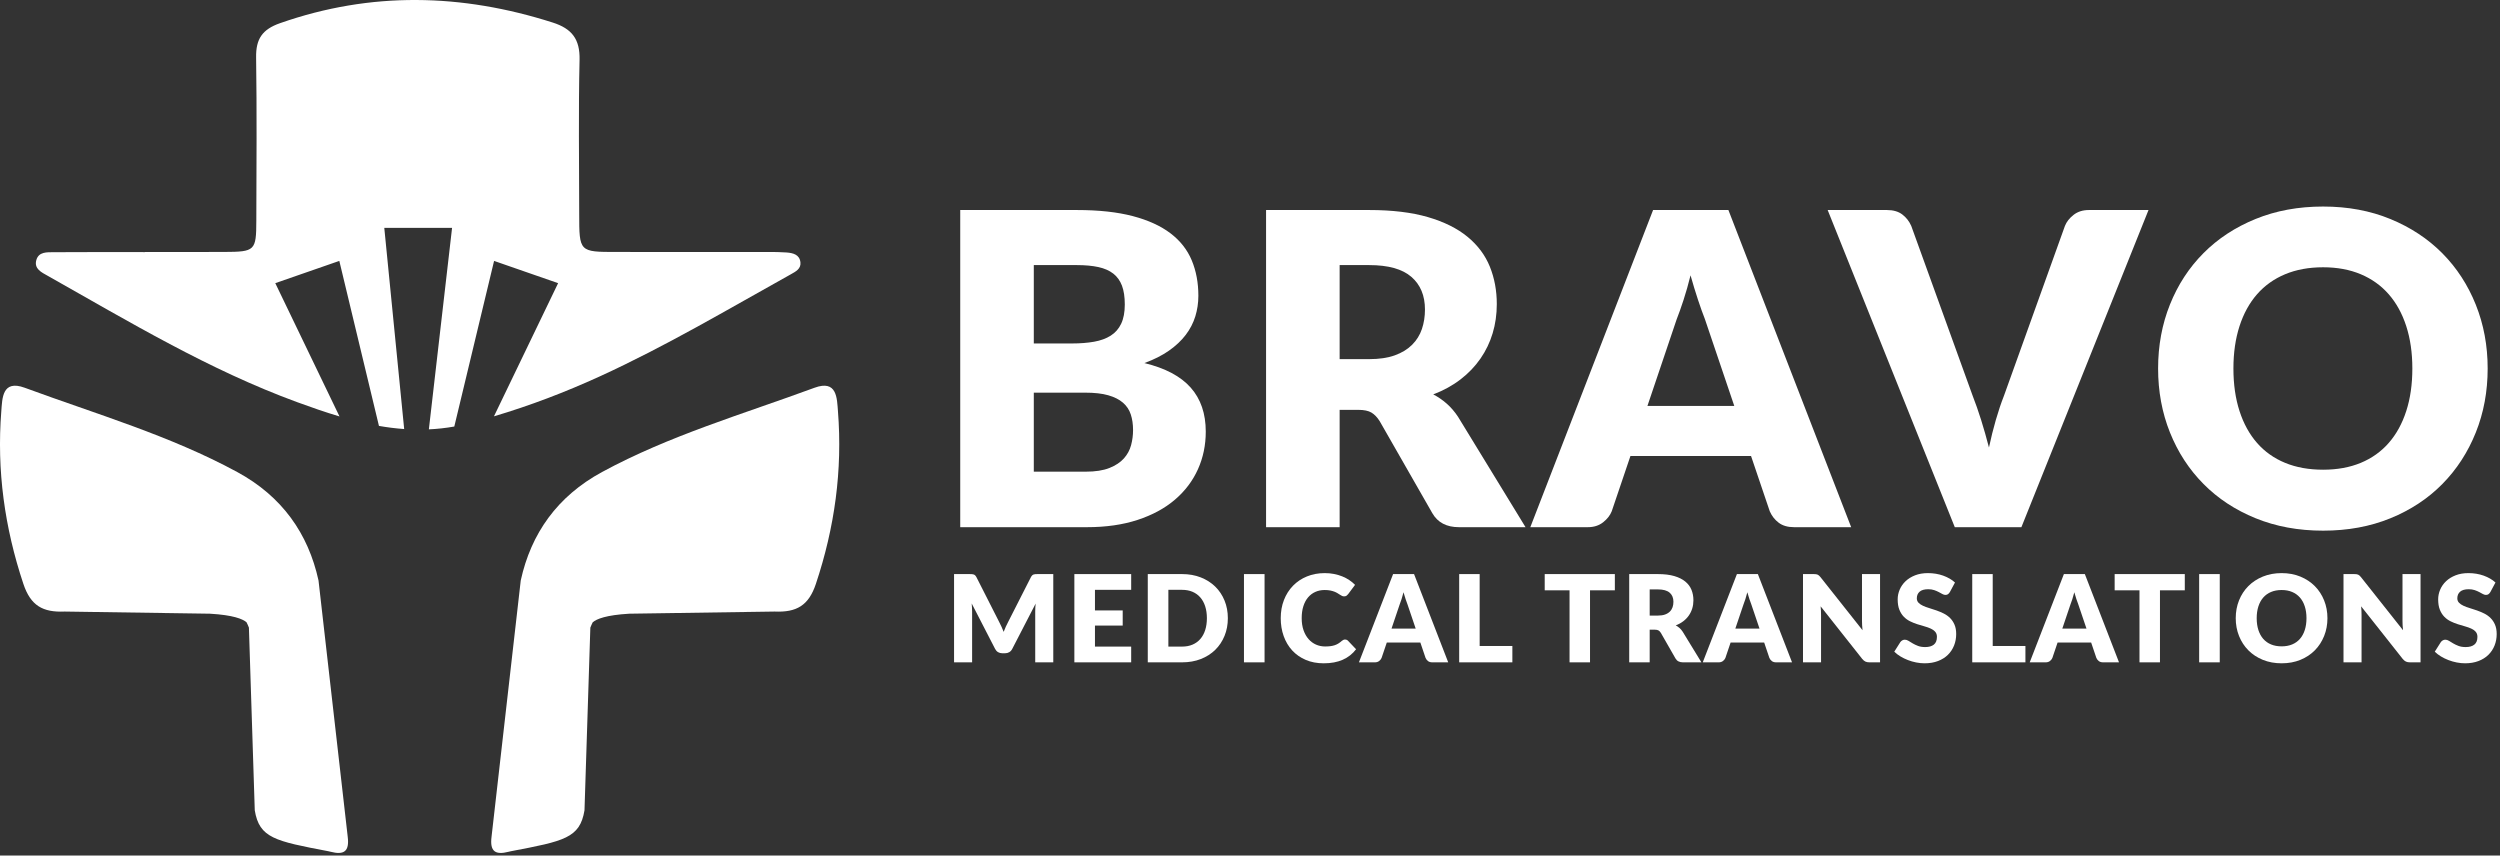 <svg width="713" height="244" viewBox="0 0 713 244" fill="none" xmlns="http://www.w3.org/2000/svg">
<rect x="0" y="0" width="713" height="244" fill="#333333" stroke="none"/>
<path d="M99.167 238.636L90.839 165.546C87.903 152.142 80.407 141.54 67.659 134.623C48.43 124.191 27.455 118.108 7.063 110.59C0.591 108.202 0.66 113.62 0.37 117.311C-0.956 134.123 1.314 150.475 6.664 166.519C8.732 172.724 12.194 174.691 18.447 174.415L59.879 175.027C66.506 175.415 69.216 176.527 70.31 177.475C70.551 177.942 70.778 178.451 70.99 179L72.659 231.108C73.971 239.022 78.44 239.876 93.647 242.772C93.864 242.814 94.082 242.868 94.298 242.923C98.018 243.876 99.706 242.928 99.167 238.636Z" fill="white"/>
<path d="M140.189 238.636L148.517 165.546C151.453 152.142 158.949 141.54 171.697 134.623C190.926 124.191 211.901 118.108 232.293 110.59C238.765 108.202 238.696 113.62 238.986 117.311C240.312 134.123 238.042 150.475 232.692 166.519C230.624 172.724 227.162 174.691 220.909 174.415L179.477 175.027C172.85 175.415 170.14 176.527 169.046 177.475C168.805 177.942 168.578 178.451 168.366 179L166.697 231.108C165.385 239.022 160.916 239.876 145.709 242.772C145.492 242.814 145.274 242.868 145.058 242.923C141.338 243.876 139.65 242.928 140.189 238.636Z" fill="white"/>
<path d="M309.616 134.522C312.388 134.522 314.654 134.17 316.414 133.466C318.172 132.763 319.548 131.853 320.542 130.734C321.535 129.617 322.218 128.355 322.59 126.946C322.963 125.541 323.148 124.113 323.148 122.663C323.148 121.009 322.932 119.519 322.498 118.194C322.063 116.87 321.318 115.753 320.262 114.842C319.207 113.931 317.811 113.227 316.072 112.73C314.334 112.234 312.14 111.986 309.491 111.986H294.84V134.522H309.616ZM294.84 75.605V97.955H305.766C308.084 97.955 310.175 97.79 312.036 97.459C313.899 97.129 315.482 96.549 316.786 95.719C318.09 94.892 319.083 93.755 319.766 92.306C320.448 90.858 320.791 89.038 320.791 86.842C320.791 84.691 320.522 82.9 319.983 81.472C319.444 80.046 318.618 78.897 317.5 78.027C316.382 77.158 314.964 76.538 313.248 76.165C311.53 75.793 309.491 75.605 307.132 75.605H294.84ZM307.132 59.899C313.382 59.899 318.699 60.48 323.088 61.638C327.475 62.797 331.054 64.431 333.827 66.543C336.599 68.653 338.618 71.219 339.88 74.24C341.143 77.262 341.774 80.634 341.774 84.359C341.774 86.387 341.483 88.343 340.906 90.226C340.324 92.11 339.415 93.868 338.174 95.503C336.931 97.139 335.338 98.639 333.392 100.003C331.447 101.37 329.11 102.55 326.378 103.543C332.338 104.993 336.746 107.329 339.6 110.558C342.456 113.786 343.884 117.967 343.884 123.098C343.884 126.946 343.14 130.527 341.65 133.838C340.159 137.15 337.976 140.038 335.1 142.498C332.223 144.962 328.675 146.886 324.454 148.273C320.232 149.661 315.41 150.353 309.988 150.353H273.858V59.899H307.132Z" fill="white"/>
<path d="M390.507 102.425C393.364 102.425 395.794 102.064 397.803 101.34C399.81 100.616 401.454 99.611 402.738 98.328C404.02 97.046 404.951 95.546 405.532 93.827C406.11 92.111 406.4 90.256 406.4 88.271C406.4 84.297 405.106 81.194 402.52 78.957C399.932 76.723 395.928 75.606 390.507 75.606H382.064V102.425H390.507ZM435.083 150.352H416.086C412.567 150.352 410.042 149.027 408.511 146.379L393.487 120.119C392.783 119.001 391.998 118.183 391.128 117.665C390.259 117.149 389.018 116.891 387.403 116.891H382.064V150.352H361.082V59.899H390.507C397.046 59.899 402.623 60.572 407.239 61.917C411.854 63.261 415.619 65.135 418.536 67.535C421.455 69.936 423.576 72.772 424.9 76.04C426.224 79.311 426.887 82.87 426.887 86.719C426.887 89.657 426.492 92.431 425.707 95.037C424.922 97.644 423.762 100.056 422.231 102.269C420.7 104.485 418.807 106.46 416.55 108.199C414.295 109.937 411.698 111.365 408.759 112.483C410.126 113.185 411.408 114.065 412.608 115.12C413.808 116.176 414.884 117.428 415.836 118.876L435.083 150.352Z" fill="white"/>
<path d="M494.616 115.772L486.236 91.002C485.615 89.429 484.952 87.577 484.25 85.447C483.544 83.314 482.842 81.007 482.139 78.524C481.518 81.048 480.855 83.386 480.151 85.538C479.447 87.691 478.786 89.553 478.164 91.126L469.846 115.772H494.616ZM527.955 150.353H511.69C509.867 150.353 508.399 149.928 507.282 149.078C506.163 148.232 505.315 147.144 504.736 145.82L499.396 130.05H465.003L459.664 145.82C459.208 146.978 458.392 148.024 457.212 148.954C456.034 149.886 454.574 150.353 452.835 150.353H436.446L471.46 59.9H492.94L527.955 150.353Z" fill="white"/>
<path d="M612.758 59.899L576.502 150.353H557.506L521.249 59.899H538.136C539.956 59.899 541.426 60.323 542.544 61.173C543.661 62.021 544.508 63.107 545.089 64.43L562.596 112.855C563.424 114.965 564.23 117.273 565.017 119.777C565.802 122.282 566.548 124.899 567.252 127.63C567.832 124.899 568.484 122.282 569.208 119.777C569.932 117.273 570.708 114.965 571.536 112.855L588.918 64.43C589.373 63.273 590.19 62.227 591.37 61.295C592.55 60.366 594.009 59.899 595.748 59.899H612.758Z" fill="white"/>
<path d="M688.002 105.095C688.002 100.624 687.422 96.6 686.263 93.019C685.105 89.441 683.439 86.407 681.266 83.925C679.093 81.441 676.434 79.537 673.289 78.213C670.142 76.889 666.563 76.228 662.549 76.228C658.493 76.228 654.882 76.889 651.715 78.213C648.55 79.537 645.879 81.441 643.707 83.925C641.534 86.407 639.867 89.441 638.709 93.019C637.55 96.6 636.971 100.624 636.971 105.095C636.971 109.605 637.55 113.652 638.709 117.232C639.867 120.811 641.534 123.844 643.707 126.327C645.879 128.809 648.55 130.703 651.715 132.007C654.882 133.311 658.493 133.961 662.549 133.961C666.563 133.961 670.142 133.311 673.289 132.007C676.434 130.703 679.093 128.809 681.266 126.327C683.439 123.844 685.105 120.811 686.263 117.232C687.422 113.652 688.002 109.605 688.002 105.095ZM709.482 105.095C709.482 111.633 708.355 117.719 706.099 123.347C703.843 128.975 700.667 133.869 696.57 138.029C692.473 142.188 687.537 145.448 681.763 147.805C675.989 150.165 669.585 151.345 662.549 151.345C655.513 151.345 649.097 150.165 643.305 147.805C637.509 145.448 632.553 142.188 628.435 138.029C624.315 133.869 621.13 128.975 618.874 123.347C616.618 117.719 615.491 111.633 615.491 105.095C615.491 98.556 616.618 92.472 618.874 86.843C621.13 81.215 624.315 76.331 628.435 72.191C632.553 68.053 637.509 64.803 643.305 62.444C649.097 60.085 655.513 58.905 662.549 58.905C669.585 58.905 675.989 60.096 681.763 62.475C687.537 64.855 692.473 68.116 696.57 72.253C700.667 76.392 703.843 81.277 706.099 86.904C708.355 92.533 709.482 98.597 709.482 105.095Z" fill="white"/>
<path d="M300.395 163.729V188.899H295.247V174.423C295.247 174.089 295.256 173.725 295.272 173.334C295.291 172.942 295.322 172.545 295.367 172.142L288.683 185.082C288.476 185.485 288.196 185.79 287.844 185.997C287.492 186.203 287.092 186.309 286.644 186.309H285.85C285.4 186.309 284.999 186.203 284.648 185.997C284.298 185.79 284.018 185.485 283.811 185.082L277.126 172.107C277.159 172.522 277.188 172.927 277.211 173.325C277.235 173.722 277.247 174.089 277.247 174.423V188.899H272.098V163.729H276.555C276.808 163.729 277.031 163.735 277.22 163.746C277.411 163.757 277.58 163.793 277.73 163.85C277.879 163.907 278.015 163.995 278.136 164.118C278.256 164.238 278.374 164.409 278.49 164.627L284.968 177.394C285.199 177.831 285.42 178.287 285.634 178.758C285.847 179.23 286.05 179.714 286.247 180.209C286.442 179.702 286.646 179.207 286.86 178.725C287.074 178.241 287.3 177.779 287.542 177.342L294.003 164.627C294.118 164.409 294.236 164.238 294.358 164.118C294.479 163.995 294.614 163.907 294.763 163.85C294.914 163.793 295.083 163.757 295.272 163.746C295.463 163.735 295.684 163.729 295.938 163.729H300.395Z" fill="white"/>
<path d="M312.282 168.22V174.094H320.194V178.413H312.282V184.408H322.612V188.9H306.408V163.729H322.612V168.22H312.282Z" fill="white"/>
<path d="M344.206 176.306C344.206 175.06 344.045 173.939 343.723 172.936C343.401 171.935 342.937 171.086 342.331 170.39C341.727 169.691 340.987 169.158 340.113 168.782C339.235 168.407 338.239 168.22 337.123 168.22H333.219V184.407H337.123C338.239 184.407 339.235 184.22 340.113 183.846C340.987 183.472 341.727 182.936 342.331 182.24C342.937 181.543 343.401 180.694 343.723 179.691C344.045 178.69 344.206 177.56 344.206 176.306ZM350.183 176.306C350.183 178.126 349.87 179.803 349.242 181.342C348.614 182.879 347.731 184.21 346.59 185.332C345.45 186.454 344.075 187.331 342.47 187.958C340.863 188.586 339.081 188.899 337.123 188.899H327.345V163.728H337.123C339.081 163.728 340.863 164.046 342.47 164.678C344.075 165.314 345.45 166.188 346.59 167.306C347.731 168.423 348.614 169.75 349.242 171.287C349.87 172.824 350.183 174.499 350.183 176.306Z" fill="white"/>
<path d="M360.652 188.9H354.779V163.729H360.652V188.9Z" fill="white"/>
<path d="M383.629 182.386C383.768 182.386 383.905 182.413 384.044 182.465C384.181 182.517 384.315 182.605 384.44 182.733L386.756 185.168C385.743 186.493 384.472 187.49 382.947 188.165C381.42 188.84 379.615 189.176 377.531 189.176C375.619 189.176 373.905 188.85 372.391 188.198C370.877 187.549 369.593 186.65 368.539 185.505C367.485 184.358 366.675 183 366.111 181.428C365.547 179.856 365.265 178.148 365.265 176.305C365.265 174.428 365.569 172.704 366.18 171.132C366.791 169.56 367.649 168.204 368.755 167.064C369.86 165.922 371.184 165.036 372.728 164.402C374.271 163.769 375.969 163.452 377.824 163.452C378.768 163.452 379.657 163.536 380.493 163.702C381.328 163.87 382.108 164.1 382.833 164.394C383.56 164.689 384.227 165.042 384.837 165.457C385.448 165.87 385.991 166.32 386.463 166.802L384.492 169.446C384.367 169.608 384.216 169.756 384.044 169.888C383.871 170.02 383.629 170.086 383.319 170.086C383.111 170.086 382.915 170.04 382.731 169.949C382.547 169.856 382.351 169.744 382.144 169.61C381.935 169.478 381.709 169.334 381.461 169.18C381.213 169.025 380.92 168.88 380.58 168.748C380.24 168.616 379.843 168.504 379.387 168.41C378.933 168.318 378.4 168.272 377.789 168.272C376.823 168.272 375.937 168.452 375.139 168.808C374.337 169.165 373.647 169.686 373.064 170.37C372.484 171.057 372.035 171.897 371.717 172.894C371.4 173.889 371.243 175.026 371.243 176.305C371.243 177.594 371.417 178.741 371.768 179.744C372.12 180.746 372.599 181.589 373.204 182.274C373.808 182.96 374.513 183.48 375.32 183.837C376.125 184.194 376.989 184.373 377.911 184.373C378.44 184.373 378.924 184.348 379.361 184.296C379.8 184.244 380.209 184.157 380.588 184.036C380.968 183.914 381.324 183.753 381.659 183.553C381.993 183.352 382.333 183.094 382.679 182.784C382.817 182.669 382.967 182.574 383.128 182.498C383.289 182.424 383.456 182.386 383.629 182.386Z" fill="white"/>
<path d="M403.754 179.277L401.422 172.384C401.249 171.946 401.064 171.43 400.869 170.837C400.673 170.245 400.477 169.602 400.282 168.913C400.109 169.614 399.925 170.264 399.728 170.862C399.533 171.462 399.349 171.98 399.176 172.417L396.861 179.277H403.754ZM413.032 188.9H408.505C407.998 188.9 407.589 188.782 407.278 188.545C406.968 188.309 406.73 188.006 406.569 187.638L405.084 183.25H395.513L394.028 187.638C393.901 187.961 393.673 188.25 393.345 188.512C393.017 188.769 392.612 188.9 392.128 188.9H387.566L397.31 163.729H403.288L413.032 188.9Z" fill="white"/>
<path d="M431.327 184.235V188.899H416.159V163.729H421.998V184.235H431.327Z" fill="white"/>
<path d="M460.556 168.358H453.474V188.899H447.635V168.358H440.551V163.728H460.556V168.358Z" fill="white"/>
<path d="M472.84 175.563C473.635 175.563 474.311 175.462 474.87 175.259C475.427 175.058 475.886 174.779 476.243 174.423C476.599 174.066 476.859 173.647 477.02 173.17C477.182 172.693 477.262 172.177 477.262 171.623C477.262 170.518 476.903 169.654 476.183 169.033C475.463 168.41 474.348 168.099 472.84 168.099H470.49V175.563H472.84ZM485.244 188.899H479.958C478.979 188.899 478.275 188.531 477.85 187.794L473.668 180.485C473.474 180.175 473.255 179.949 473.012 179.803C472.771 179.659 472.424 179.587 471.976 179.587H470.49V188.899H464.651V163.729H472.84C474.659 163.729 476.211 163.917 477.495 164.29C478.779 164.665 479.827 165.186 480.64 165.854C481.452 166.522 482.042 167.311 482.411 168.219C482.779 169.131 482.963 170.121 482.963 171.191C482.963 172.01 482.854 172.782 482.635 173.506C482.416 174.233 482.094 174.903 481.667 175.519C481.242 176.137 480.714 176.686 480.087 177.169C479.459 177.651 478.736 178.05 477.919 178.361C478.299 178.557 478.655 178.802 478.99 179.094C479.323 179.389 479.623 179.738 479.888 180.142L485.244 188.899Z" fill="white"/>
<path d="M501.812 179.277L499.48 172.384C499.306 171.946 499.121 171.43 498.926 170.837C498.73 170.245 498.534 169.602 498.34 168.913C498.166 169.614 497.982 170.264 497.785 170.862C497.59 171.462 497.406 171.98 497.233 172.417L494.918 179.277H501.812ZM511.089 188.9H506.562C506.056 188.9 505.646 188.782 505.336 188.545C505.025 188.309 504.788 188.006 504.626 187.638L503.141 183.25H493.57L492.085 187.638C491.958 187.961 491.73 188.25 491.402 188.512C491.074 188.769 490.669 188.9 490.185 188.9H485.624L495.368 163.729H501.345L511.089 188.9Z" fill="white"/>
<path d="M536.189 163.729V188.899H533.149C532.7 188.899 532.322 188.827 532.017 188.683C531.713 188.539 531.409 188.29 531.11 187.931L519.242 172.921C519.288 173.367 519.32 173.803 519.337 174.223C519.354 174.645 519.364 175.038 519.364 175.407V188.899H514.216V163.729H517.289C517.544 163.729 517.757 163.741 517.929 163.763C518.102 163.787 518.257 163.829 518.396 163.893C518.534 163.957 518.665 164.045 518.793 164.159C518.92 164.275 519.062 164.43 519.224 164.627L531.197 179.743C531.14 179.258 531.1 178.79 531.076 178.335C531.052 177.881 531.041 177.451 531.041 177.047V163.729H536.189Z" fill="white"/>
<path d="M556.109 168.842C555.937 169.118 555.754 169.326 555.565 169.465C555.374 169.602 555.13 169.671 554.83 169.671C554.566 169.671 554.281 169.589 553.975 169.421C553.67 169.254 553.325 169.066 552.939 168.861C552.553 168.651 552.113 168.465 551.618 168.298C551.122 168.131 550.558 168.047 549.923 168.047C548.83 168.047 548.015 168.281 547.479 168.747C546.945 169.214 546.677 169.845 546.677 170.639C546.677 171.147 546.838 171.566 547.161 171.899C547.482 172.234 547.906 172.522 548.43 172.763C548.954 173.006 549.553 173.227 550.227 173.429C550.901 173.631 551.587 173.855 552.291 174.102C552.993 174.35 553.682 174.642 554.357 174.975C555.029 175.31 555.629 175.735 556.151 176.254C556.677 176.771 557.099 177.402 557.422 178.146C557.745 178.889 557.906 179.783 557.906 180.831C557.906 181.995 557.703 183.085 557.302 184.097C556.898 185.11 556.313 185.994 555.547 186.749C554.782 187.503 553.838 188.095 552.714 188.527C551.591 188.959 550.315 189.175 548.887 189.175C548.105 189.175 547.306 189.094 546.495 188.933C545.683 188.773 544.898 188.545 544.137 188.251C543.377 187.958 542.662 187.61 541.995 187.206C541.326 186.803 540.746 186.355 540.249 185.859L541.977 183.129C542.115 182.933 542.298 182.769 542.522 182.637C542.747 182.505 542.99 182.438 543.255 182.438C543.601 182.438 543.95 182.547 544.302 182.766C544.651 182.985 545.05 183.227 545.493 183.491C545.937 183.758 546.446 183.998 547.022 184.217C547.598 184.435 548.277 184.545 549.061 184.545C550.121 184.545 550.943 184.314 551.53 183.846C552.118 183.379 552.413 182.639 552.413 181.626C552.413 181.038 552.25 180.561 551.927 180.193C551.606 179.823 551.183 179.519 550.658 179.277C550.135 179.035 549.538 178.821 548.87 178.638C548.202 178.454 547.518 178.249 546.814 178.025C546.113 177.801 545.426 177.523 544.758 177.195C544.09 176.867 543.495 176.435 542.97 175.899C542.447 175.365 542.025 174.697 541.701 173.895C541.378 173.094 541.217 172.107 541.217 170.933C541.217 169.987 541.407 169.066 541.787 168.169C542.167 167.27 542.726 166.47 543.463 165.766C544.199 165.065 545.105 164.503 546.175 164.083C547.247 163.662 548.473 163.451 549.855 163.451C550.627 163.451 551.378 163.513 552.11 163.634C552.841 163.755 553.534 163.933 554.193 164.17C554.849 164.405 555.462 164.689 556.031 165.017C556.601 165.345 557.111 165.715 557.561 166.13L556.109 168.842Z" fill="white"/>
<path d="M577.651 184.235V188.899H562.483V163.729H568.322V184.235H577.651Z" fill="white"/>
<path d="M595.064 179.277L592.732 172.384C592.559 171.946 592.374 171.43 592.179 170.837C591.983 170.245 591.787 169.602 591.592 168.913C591.419 169.614 591.235 170.264 591.038 170.862C590.843 171.462 590.659 171.98 590.486 172.417L588.171 179.277H595.064ZM604.342 188.9H599.815C599.308 188.9 598.899 188.782 598.588 188.545C598.278 188.309 598.04 188.006 597.879 187.638L596.394 183.25H586.823L585.338 187.638C585.211 187.961 584.983 188.25 584.655 188.512C584.327 188.769 583.922 188.9 583.438 188.9H578.876L588.62 163.729H594.598L604.342 188.9Z" fill="white"/>
<path d="M623.103 168.358H616.021V188.899H610.182V168.358H603.098V163.728H623.103V168.358Z" fill="white"/>
<path d="M633.073 188.9H627.199V163.729H633.073V188.9Z" fill="white"/>
<path d="M657.809 176.306C657.809 175.06 657.648 173.942 657.325 172.946C657.004 171.948 656.54 171.106 655.934 170.415C655.33 169.723 654.59 169.194 653.714 168.826C652.838 168.456 651.842 168.272 650.726 168.272C649.597 168.272 648.593 168.456 647.712 168.826C646.83 169.194 646.088 169.723 645.482 170.415C644.878 171.106 644.414 171.948 644.092 172.946C643.77 173.942 643.609 175.06 643.609 176.306C643.609 177.56 643.77 178.686 644.092 179.683C644.414 180.679 644.878 181.522 645.482 182.215C646.088 182.904 646.83 183.432 647.712 183.795C648.593 184.158 649.597 184.339 650.726 184.339C651.842 184.339 652.838 184.158 653.714 183.795C654.59 183.432 655.33 182.904 655.934 182.215C656.54 181.522 657.004 180.679 657.325 179.683C657.648 178.686 657.809 177.56 657.809 176.306ZM663.786 176.306C663.786 178.126 663.472 179.819 662.844 181.384C662.217 182.951 661.334 184.314 660.193 185.47C659.053 186.628 657.678 187.535 656.073 188.191C654.466 188.847 652.684 189.175 650.726 189.175C648.768 189.175 646.982 188.847 645.37 188.191C643.758 187.535 642.38 186.628 641.233 185.47C640.086 184.314 639.2 182.951 638.572 181.384C637.945 179.819 637.63 178.126 637.63 176.306C637.63 174.486 637.945 172.792 638.572 171.226C639.2 169.66 640.086 168.3 641.233 167.15C642.38 165.999 643.758 165.094 645.37 164.438C646.982 163.78 648.768 163.451 650.726 163.451C652.684 163.451 654.466 163.783 656.073 164.446C657.678 165.108 659.053 166.015 660.193 167.167C661.334 168.319 662.217 169.678 662.844 171.243C663.472 172.811 663.786 174.499 663.786 176.306Z" fill="white"/>
<path d="M690.339 163.729V188.899H687.299C686.85 188.899 686.472 188.827 686.167 188.683C685.863 188.539 685.559 188.29 685.26 187.931L673.392 172.921C673.438 173.367 673.47 173.803 673.487 174.223C673.504 174.645 673.514 175.038 673.514 175.407V188.899H668.366V163.729H671.439C671.694 163.729 671.907 163.741 672.079 163.763C672.252 163.787 672.407 163.829 672.546 163.893C672.684 163.957 672.815 164.045 672.943 164.159C673.07 164.275 673.212 164.43 673.374 164.627L685.347 179.743C685.29 179.258 685.25 178.79 685.226 178.335C685.202 177.881 685.191 177.451 685.191 177.047V163.729H690.339Z" fill="white"/>
<path d="M710.258 168.842C710.086 169.118 709.904 169.326 709.714 169.465C709.524 169.602 709.28 169.671 708.98 169.671C708.716 169.671 708.43 169.589 708.125 169.421C707.82 169.254 707.474 169.066 707.089 168.861C706.702 168.651 706.262 168.465 705.768 168.298C705.272 168.131 704.708 168.047 704.073 168.047C702.98 168.047 702.165 168.281 701.629 168.747C701.094 169.214 700.826 169.845 700.826 170.639C700.826 171.147 700.988 171.566 701.31 171.899C701.632 172.234 702.056 172.522 702.58 172.763C703.104 173.006 703.702 173.227 704.377 173.429C705.05 173.631 705.737 173.855 706.441 174.102C707.142 174.35 707.832 174.642 708.506 174.975C709.178 175.31 709.778 175.735 710.301 176.254C710.826 176.771 711.249 177.402 711.572 178.146C711.894 178.889 712.056 179.783 712.056 180.831C712.056 181.995 711.853 183.085 711.452 184.097C711.048 185.11 710.462 185.994 709.697 186.749C708.932 187.503 707.988 188.095 706.864 188.527C705.741 188.959 704.465 189.175 703.037 189.175C702.254 189.175 701.456 189.094 700.645 188.933C699.833 188.773 699.048 188.545 698.286 188.251C697.526 187.958 696.812 187.61 696.145 187.206C695.476 186.803 694.896 186.355 694.398 185.859L696.126 183.129C696.265 182.933 696.448 182.769 696.672 182.637C696.897 182.505 697.14 182.438 697.405 182.438C697.75 182.438 698.1 182.547 698.452 182.766C698.801 182.985 699.2 183.227 699.642 183.491C700.086 183.758 700.596 183.998 701.172 184.217C701.748 184.435 702.426 184.545 703.21 184.545C704.27 184.545 705.093 184.314 705.68 183.846C706.268 183.379 706.562 182.639 706.562 181.626C706.562 181.038 706.4 180.561 706.077 180.193C705.756 179.823 705.333 179.519 704.808 179.277C704.285 179.035 703.688 178.821 703.02 178.638C702.352 178.454 701.668 178.249 700.964 178.025C700.262 177.801 699.576 177.523 698.908 177.195C698.24 176.867 697.645 176.435 697.12 175.899C696.597 175.365 696.174 174.697 695.85 173.895C695.528 173.094 695.366 172.107 695.366 170.933C695.366 169.987 695.557 169.066 695.937 168.169C696.317 167.27 696.876 166.47 697.613 165.766C698.349 165.065 699.254 164.503 700.325 164.083C701.397 163.662 702.622 163.451 704.005 163.451C704.777 163.451 705.528 163.513 706.26 163.634C706.99 163.755 707.684 163.933 708.342 164.17C708.998 164.405 709.612 164.689 710.181 165.017C710.75 165.345 711.261 165.715 711.71 166.13L710.258 168.842Z" fill="white"/>
<path d="M228.284 74.806C228.031 72.59 226.17 72.15 224.336 72.006C222.571 71.868 220.79 71.866 219.015 71.866C204.586 71.858 190.154 71.871 175.724 71.86C165.206 71.852 165.198 71.842 165.19 61.014C165.178 46.363 164.954 31.704 165.291 17.06C165.427 11.131 163.074 8.164 157.626 6.427C131.66 -1.861 105.823 -2.481 79.872 6.607C74.807 8.38 72.968 11.099 73.044 16.334C73.274 31.871 73.143 47.412 73.103 62.951C73.082 71.508 72.74 71.819 63.974 71.855C56.424 71.888 48.878 71.863 41.328 71.863V71.899C32.672 71.899 24.014 71.863 15.358 71.928C13.412 71.942 11.014 71.756 10.35 74.207C9.674 76.696 11.902 77.699 13.58 78.644C36.758 91.715 59.628 105.491 84.716 114.683C88.728 116.155 92.759 117.56 96.824 118.77L78.51 80.756L96.772 74.412L108.076 121.47C110.458 121.887 112.856 122.188 115.272 122.363L109.598 64.988H128.931L122.312 122.451C124.708 122.342 127.126 122.084 129.567 121.644L140.912 74.412L159.175 80.756L140.875 118.738C151.194 115.67 161.206 111.847 171.008 107.371C189.803 98.787 207.552 88.246 225.574 78.215C226.938 77.456 228.496 76.652 228.284 74.806Z" fill="white"/>
</svg>

